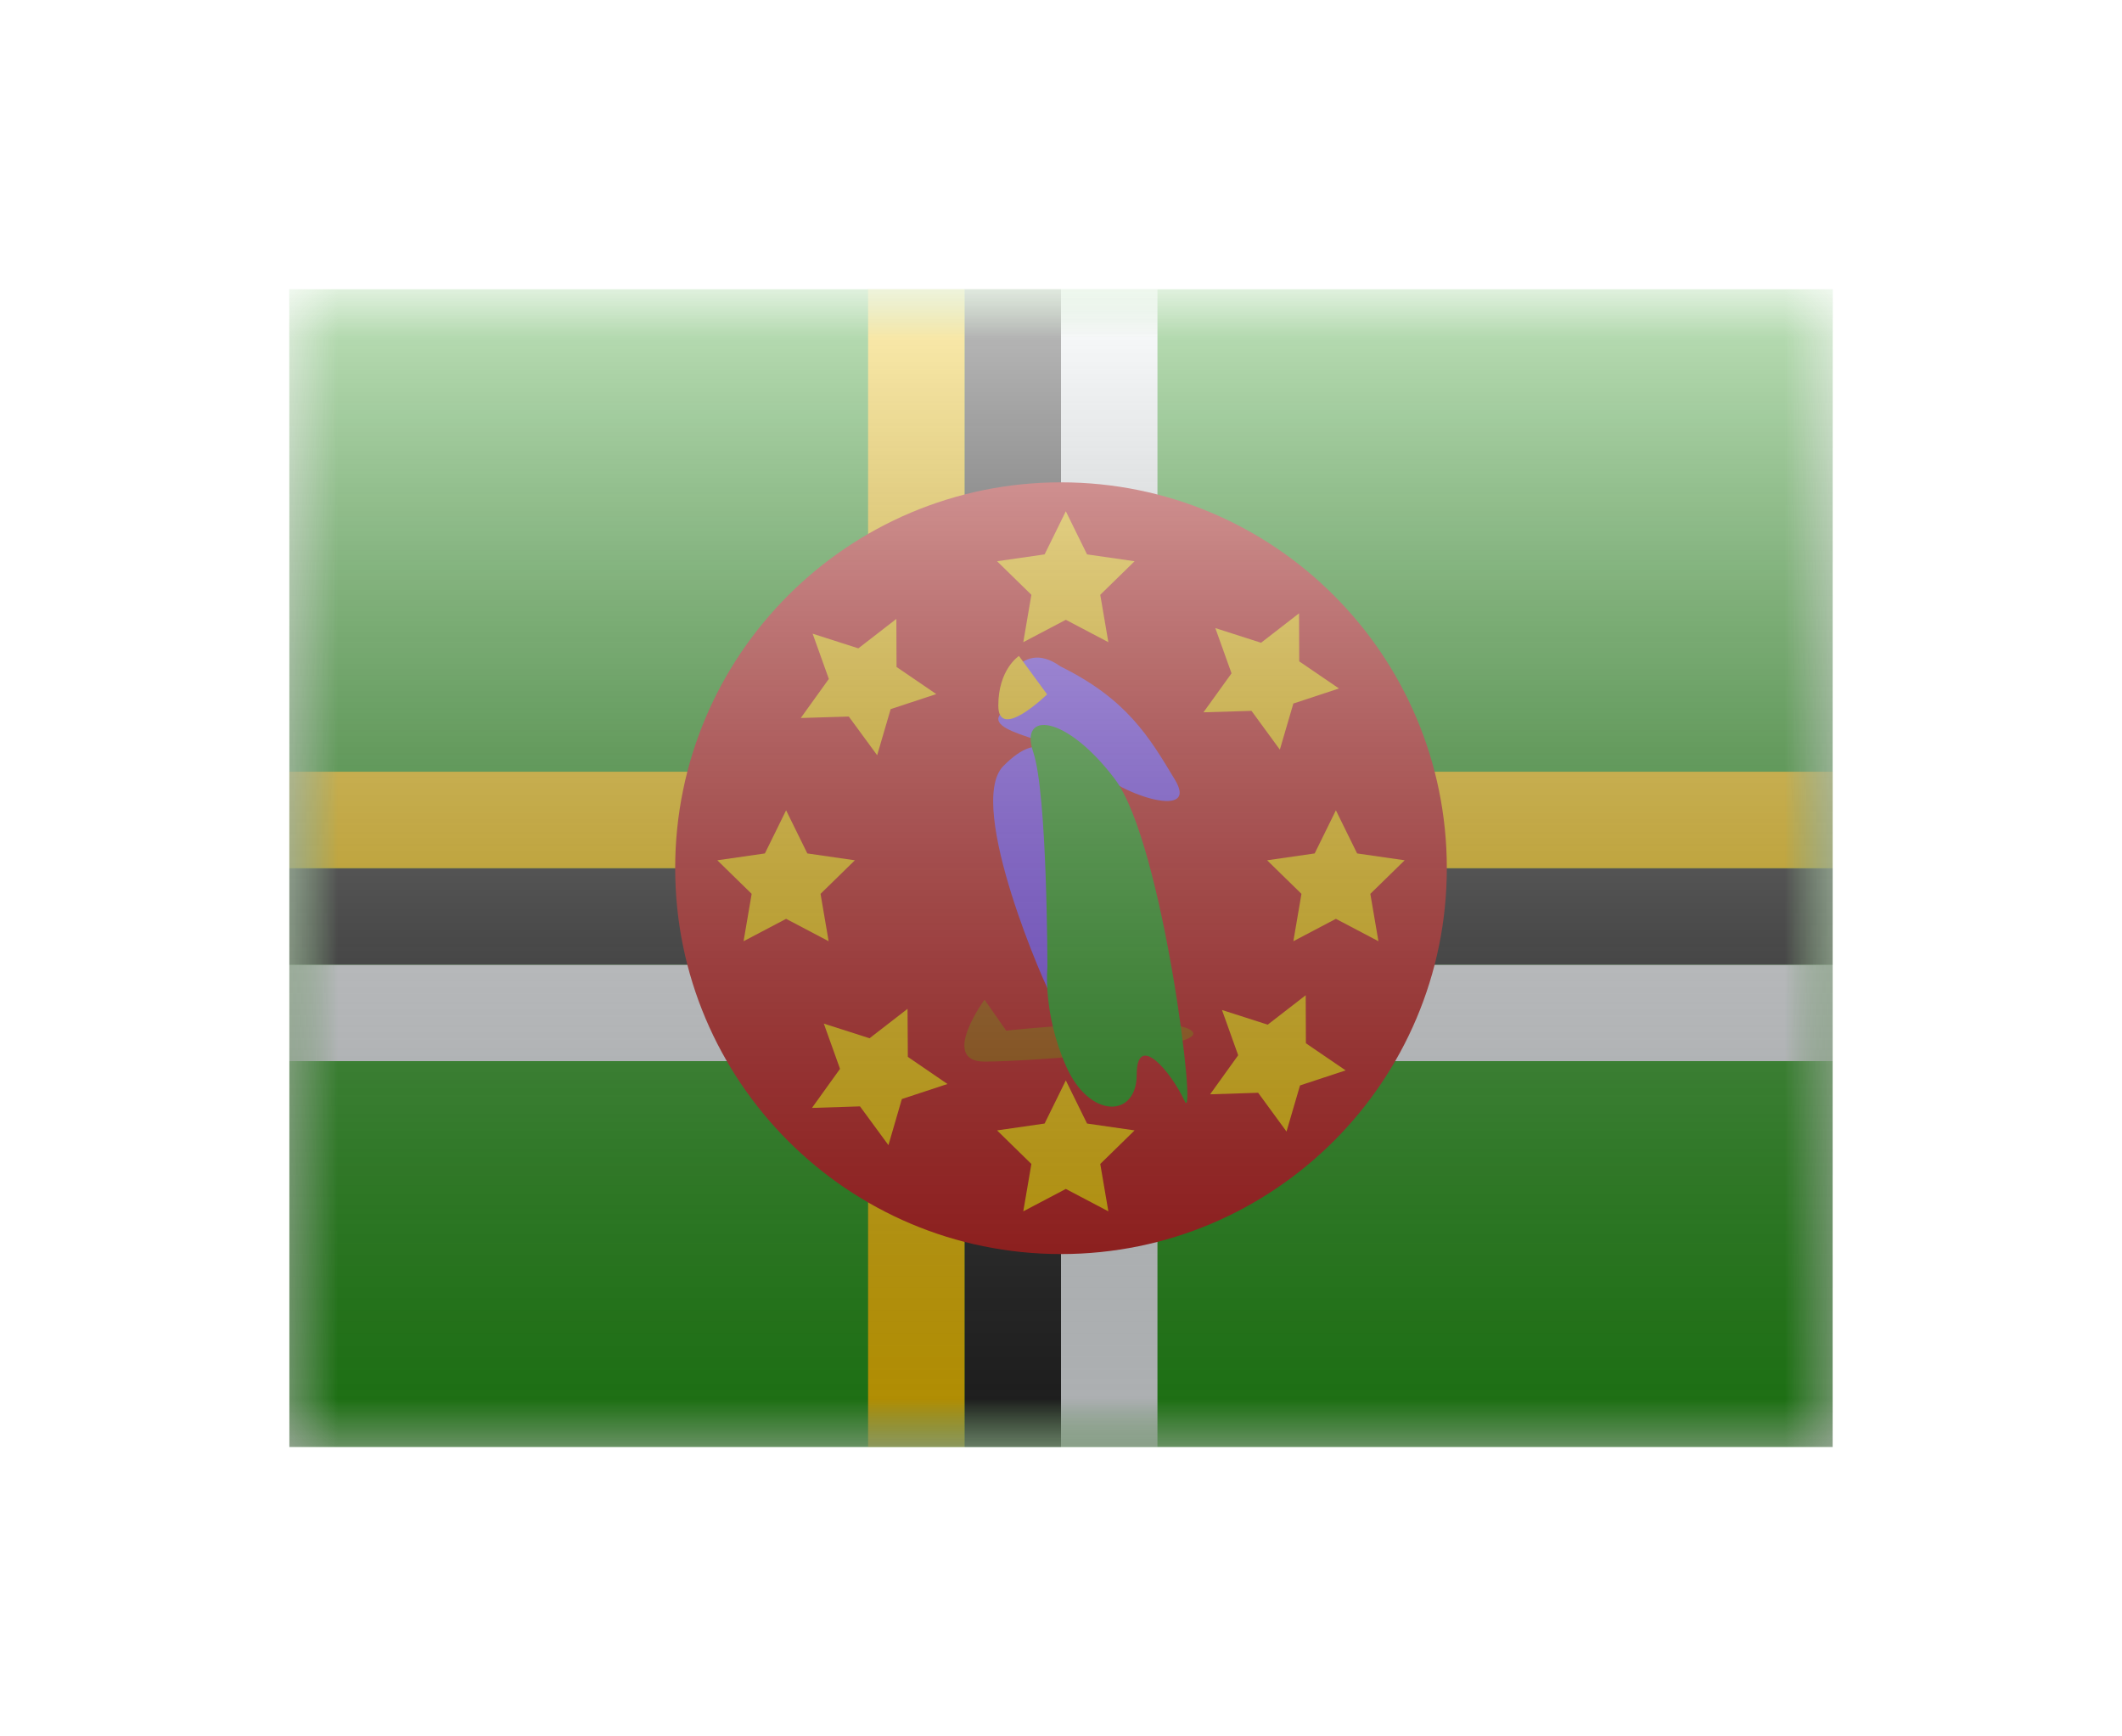 <svg width="22" height="18" viewBox="0 0 22 18" fill="none" xmlns="http://www.w3.org/2000/svg">
<g filter="url(#filter0_d)">
<mask id="mask0" style="mask-type:alpha" maskUnits="userSpaceOnUse" x="3" y="1" width="16" height="12">
<rect x="3" y="1" width="16" height="12" fill="white"/>
</mask>
<g mask="url(#mask0)">
<path fill-rule="evenodd" clip-rule="evenodd" d="M3 1V13H19V1H3Z" fill="#279E19"/>
<mask id="mask1" style="mask-type:alpha" maskUnits="userSpaceOnUse" x="3" y="1" width="16" height="12">
<path fill-rule="evenodd" clip-rule="evenodd" d="M3 1V13H19V1H3Z" fill="white"/>
</mask>
<g mask="url(#mask1)">
<path fill-rule="evenodd" clip-rule="evenodd" d="M11 1H12V8H19V9H12V13H11V9H3V8H11V1Z" fill="#F7FCFF"/>
<path fill-rule="evenodd" clip-rule="evenodd" d="M10 1H11V7H19V8H11V13H10V8H3V7H10V1Z" fill="#272727"/>
<path fill-rule="evenodd" clip-rule="evenodd" d="M9 1H10V6H19V7H10V13H9V7H3V6H9V1Z" fill="#FECA00"/>
<path fill-rule="evenodd" clip-rule="evenodd" d="M11 11C13.209 11 15 9.209 15 7C15 4.791 13.209 3 11 3C8.791 3 7 4.791 7 7C7 9.209 8.791 11 11 11Z" fill="#C51918"/>
<path fill-rule="evenodd" clip-rule="evenodd" d="M10.363 5.206C10.363 5.206 10.553 4.59 10.994 4.908C11.686 5.249 11.915 5.641 12.182 6.084C12.449 6.528 11.527 6.203 11.355 5.953C11.183 5.704 10.228 5.623 10.363 5.415C10.498 5.206 10.363 5.206 10.363 5.206Z" fill="#804BFF"/>
<path fill-rule="evenodd" clip-rule="evenodd" d="M10.207 8.363C10.207 8.363 9.737 9.005 10.207 9.005C10.676 9.005 12.581 8.867 12.353 8.684C12.125 8.501 10.432 8.684 10.432 8.684L10.207 8.363Z" fill="#A95601"/>
<path fill-rule="evenodd" clip-rule="evenodd" d="M10.909 8.342C10.86 8.288 10.004 6.345 10.402 5.941C10.8 5.537 11.034 5.775 11.034 6.38C11.034 6.985 11.057 8.492 10.909 8.342Z" fill="#804BFF"/>
<path fill-rule="evenodd" clip-rule="evenodd" d="M10.859 8.027C10.859 8.027 10.809 8.499 11.052 9.051C11.295 9.602 11.785 9.591 11.785 9.14C11.785 8.689 12.143 9.112 12.281 9.413C12.418 9.715 12.062 6.74 11.557 6.074C11.052 5.408 10.565 5.366 10.712 5.796C10.859 6.226 10.859 8.027 10.859 8.027Z" fill="#279E19"/>
<path fill-rule="evenodd" clip-rule="evenodd" d="M10.564 4.8C10.564 4.8 10.35 4.937 10.35 5.314C10.35 5.692 10.856 5.198 10.856 5.198L10.564 4.8Z" fill="#FECA00"/>
<path fill-rule="evenodd" clip-rule="evenodd" d="M10.609 4.657L11.05 4.425L11.491 4.657L11.407 4.166L11.763 3.818L11.27 3.747L11.05 3.3L10.83 3.747L10.337 3.818L10.693 4.166L10.609 4.657ZM10.609 10.557L11.05 10.325L11.491 10.557L11.407 10.066L11.763 9.718L11.27 9.647L11.05 9.2L10.83 9.647L10.337 9.718L10.693 10.066L10.609 10.557ZM13.409 7.757L13.493 7.266L13.137 6.918L13.63 6.847L13.85 6.4L14.07 6.847L14.563 6.918L14.207 7.266L14.291 7.757L13.85 7.525L13.409 7.757ZM7.709 7.757L8.15 7.525L8.591 7.757L8.507 7.266L8.863 6.918L8.37 6.847L8.15 6.4L7.93 6.847L7.437 6.918L7.793 7.266L7.709 7.757ZM9.234 5.351L9.094 5.829L8.8 5.428L8.302 5.443L8.593 5.038L8.425 4.569L8.899 4.721L9.293 4.416L9.295 4.914L9.707 5.195L9.234 5.351ZM13.338 9.73L13.478 9.252L13.951 9.096L13.539 8.815L13.537 8.317L13.143 8.622L12.669 8.47L12.837 8.939L12.546 9.344L13.044 9.328L13.338 9.73ZM13.409 5.293L13.269 5.771L12.975 5.369L12.477 5.384L12.768 4.98L12.6 4.511L13.074 4.663L13.468 4.358L13.47 4.856L13.882 5.137L13.409 5.293ZM9.211 9.871L9.35 9.393L9.823 9.237L9.412 8.956L9.409 8.458L9.015 8.763L8.541 8.611L8.709 9.08L8.418 9.485L8.916 9.469L9.211 9.871Z" fill="#FECA00"/>
</g>
</g>
<rect x="3" y="1" width="16" height="12" fill="url(#paint0_linear)" style="mix-blend-mode:overlay"/>
</g>
<defs>
<filter id="filter0_d" x="0" y="0" width="22" height="18" filterUnits="userSpaceOnUse" color-interpolation-filters="sRGB">
<feFlood flood-opacity="0" result="BackgroundImageFix"/>
<feColorMatrix in="SourceAlpha" type="matrix" values="0 0 0 0 0 0 0 0 0 0 0 0 0 0 0 0 0 0 127 0" result="hardAlpha"/>
<feOffset dy="2"/>
<feGaussianBlur stdDeviation="1.5"/>
<feColorMatrix type="matrix" values="0 0 0 0 0 0 0 0 0 0 0 0 0 0 0 0 0 0 0.1 0"/>
<feBlend mode="normal" in2="BackgroundImageFix" result="effect1_dropShadow"/>
<feBlend mode="normal" in="SourceGraphic" in2="effect1_dropShadow" result="shape"/>
</filter>
<linearGradient id="paint0_linear" x1="11" y1="1" x2="11" y2="13" gradientUnits="userSpaceOnUse">
<stop stop-color="white" stop-opacity="0.7"/>
<stop offset="1" stop-opacity="0.3"/>
</linearGradient>
</defs>
</svg>

